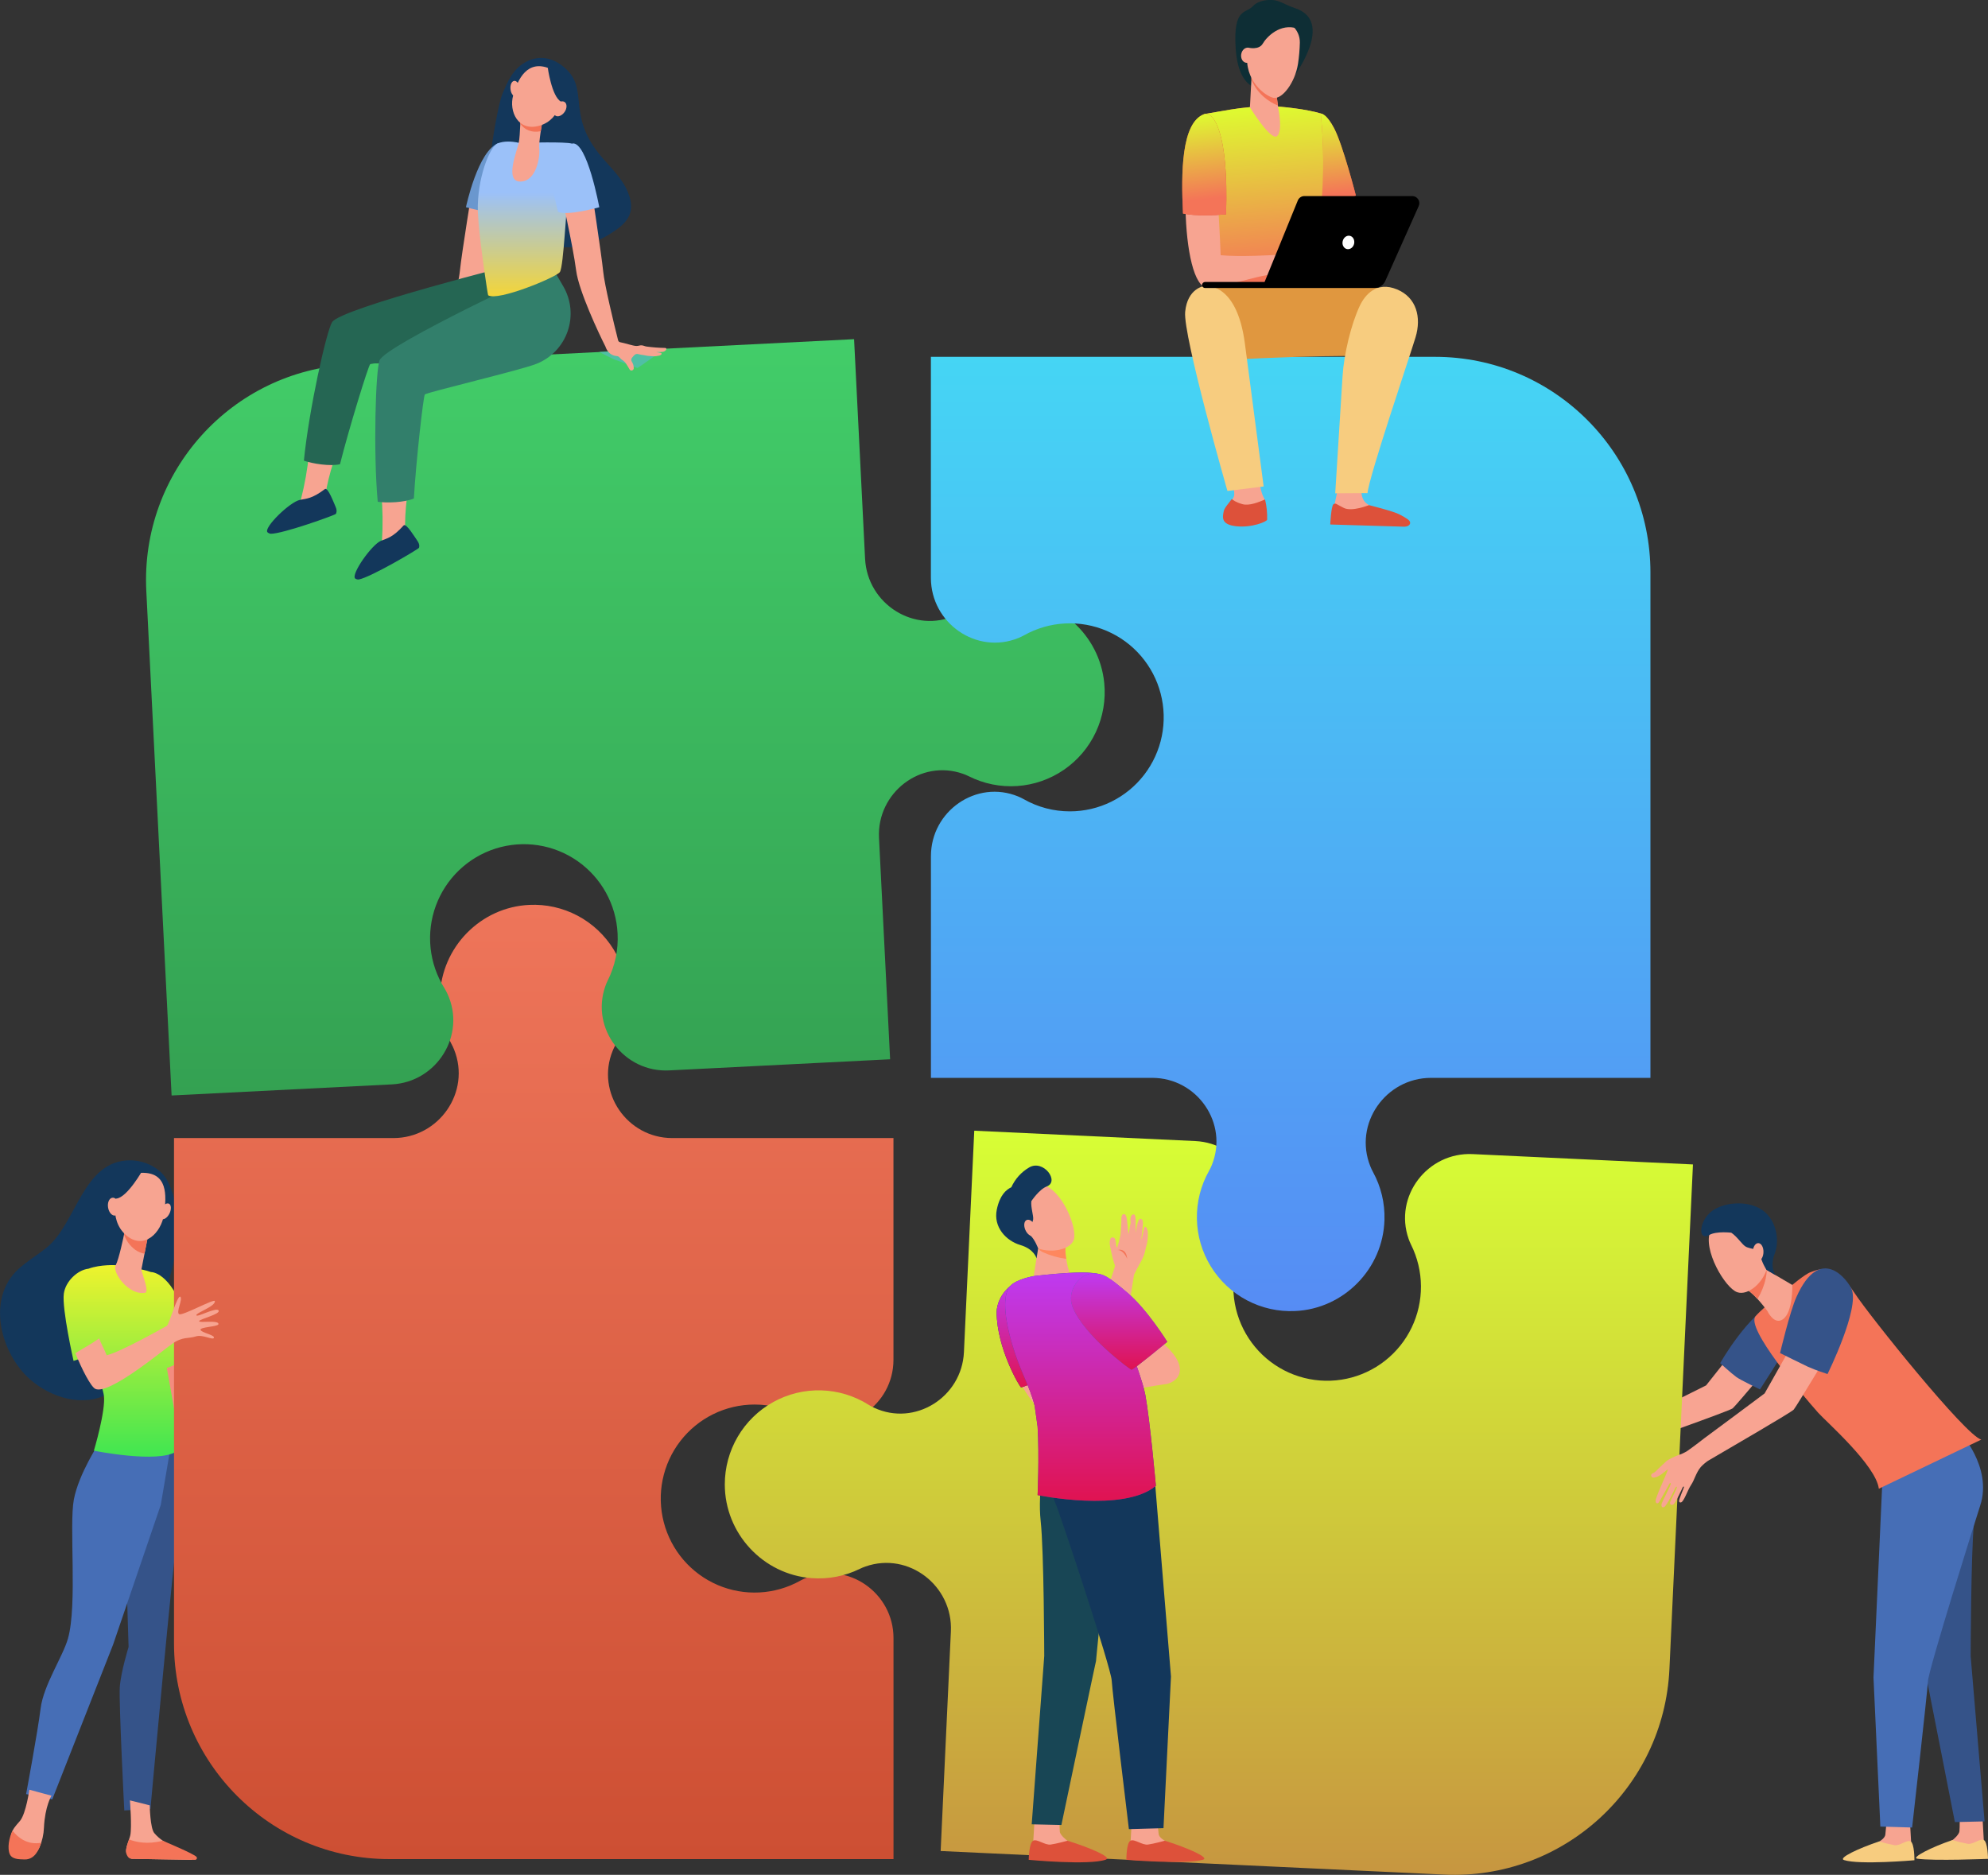 <svg width="457" height="431" viewBox="0 0 457 431" fill="none" xmlns="http://www.w3.org/2000/svg">
<rect x="0" y="0" width="457" height="431" fill="#333333" stroke="none"/>
<g clip-path="url(#clip0_1864_5258)">
<path d="M368.306 327.709C371.07 328.158 370.905 328.609 371.262 328.657C371.682 328.715 376.668 326.204 376.668 326.204C376.668 326.204 391.415 318.912 392.196 318.489L402.841 305.06L411.043 308.86C411.043 308.86 399.074 323.131 398.315 323.759C397.557 324.388 376.415 331.817 374.577 332.534C374.577 332.534 372.721 334.231 371.522 335.258C370.324 336.284 368.718 336.689 368.334 336.925C367.305 337.444 366.213 337.827 365.085 338.065C363.475 338.417 364.817 337.32 364.817 337.32C364.817 337.32 367.667 336.114 367.528 335.896C367.419 335.729 365.904 336.484 364.127 336.889C363.669 336.996 363.217 337.097 362.802 337.188C361.71 337.424 361.23 336.798 362.327 336.362C362.819 336.156 363.326 335.987 363.844 335.856C364.372 335.747 364.817 335.468 365.245 335.306C366.094 334.981 366.719 334.756 366.686 334.726C366.653 334.695 366.762 334.5 366.271 334.596C365.682 334.71 364.501 335.242 363.616 335.341C363.111 335.397 362.084 335.595 362.084 335.595C362.084 335.595 360.254 335.77 360.241 335.514C360.213 334.951 361.341 334.637 362.034 334.652C362.524 334.469 363.032 334.34 363.551 334.267C363.551 334.267 365.672 333.428 365.548 333.114C365.5 332.987 364.216 333.18 362.853 333.274C361.412 333.373 360.367 333.373 360.289 333.094C360.168 332.65 361.316 332.481 361.316 332.481C361.316 332.481 362.327 332.334 362.658 332.258C363.045 332.169 364.175 331.812 364.175 331.812C364.175 331.812 368.076 330.375 367.937 330.086C367.798 329.797 367.151 329.194 366.875 329.194C366.6 329.194 366.117 329.473 365.834 329.473C365.55 329.473 364.966 329.422 364.926 329.075C364.886 328.728 366.413 328.008 366.413 328.008C366.413 328.008 367.51 327.58 368.306 327.709Z" fill="#F8A492"/>
<path d="M395.43 313.378C395.43 313.378 398.087 315.798 399.192 316.594C400.11 317.255 404.582 319.414 404.582 319.414C404.582 319.414 409.035 312.573 410.981 309.157C413.343 305.002 414.979 298.822 414.42 298.652C412.852 298.183 410.698 297.892 408.708 298.812C401.821 301.979 395.43 313.378 395.43 313.378Z" fill="#355389"/>
<path d="M370.887 331.28C369.704 331.467 368.495 331.242 367.972 330.157C367.855 331.444 369.8 332.08 370.887 331.28Z" fill="#FE875E"/>
<path d="M40.832 283.36C40.993 279.38 40.412 275.452 38.645 271.748C37.128 268.563 33.358 266.754 29.924 266.749C19.022 266.733 17.634 281.232 10.709 286.824C8.588 288.534 6.216 289.925 4.211 291.767C-3.199 298.573 0.138 311.169 6.942 317.133C11.662 321.273 19.078 323.625 24.893 320.389C27.927 318.699 30.235 315.892 31.879 312.816C34.21 308.45 35.712 303.41 37.37 298.758C39.133 293.804 40.612 288.648 40.832 283.36Z" fill="#13375B"/>
<path d="M40.534 333.677C40.534 333.677 42.253 343.475 41.126 349.893C39.998 356.311 34.583 415.853 34.583 415.853L28.57 416.2C28.57 416.2 27.306 391.328 27.536 387.87C27.766 384.411 29.559 378.624 29.559 378.624L28.939 358.533L36.524 332.154L40.534 333.677Z" fill="#355389"/>
<path d="M22.848 331.617C22.848 331.617 18.108 338.77 16.98 344.709C15.852 350.648 17.809 368.861 15.637 376.635C14.464 380.841 10.009 387.335 9.334 392.77C8.659 398.205 6.002 412.442 6.002 412.442L12.017 413.641L25.996 378.084L36.961 345.95L39.77 329.395L22.848 331.617Z" fill="#466EB6"/>
<path fill-rule="evenodd" clip-rule="evenodd" d="M21.199 311.456L16.909 312.854C16.909 312.854 14.204 300.879 14.671 297.398C15.049 294.59 17.802 291.948 20.35 291.66C23.16 290.629 26.683 290.856 26.683 290.856C26.683 290.856 32.545 291.595 34.711 292.434L34.711 292.434C34.711 292.434 39.206 292.272 42.612 302.625C43.452 305.174 44.589 308.752 45.285 312.023C44.255 312.315 43.072 312.772 41.886 313.229L41.886 313.229C41.501 313.378 41.115 313.527 40.734 313.671C40.749 321.824 40.534 333.677 40.534 333.677C36.321 336.477 21.584 333.497 21.584 333.497C21.584 333.497 24.337 324.302 23.885 320.843C23.749 319.808 22.939 317.156 21.936 313.875C21.699 313.1 21.451 312.289 21.199 311.456Z" fill="url(#paint0_linear_1864_5258)"/>
<path d="M59.822 337.931L47.372 328.414C47.372 328.414 46.108 319.546 44.442 311.655C42.341 312.251 40.445 313.9 38.344 314.478L41.509 332.123L57.825 340.558L62.434 346.495L63.483 340.414L59.822 337.931Z" fill="#F48C7F"/>
<path d="M173.45 322.889C177.173 322.885 180.832 323.851 184.069 325.694C184.484 325.928 184.913 326.136 185.353 326.315C194.921 330.253 205.388 322.96 205.388 312.597V261.629H154.536C144.192 261.629 136.916 251.14 140.845 241.552C141.024 241.11 141.231 240.68 141.464 240.264C143.365 236.901 144.331 233.088 144.261 229.223C144.192 225.357 143.089 221.582 141.068 218.289C139.047 214.997 136.181 212.307 132.771 210.502C129.36 208.697 125.528 207.841 121.675 208.024C110.475 208.544 101.448 217.764 101.143 228.994C101.027 232.832 101.94 236.631 103.785 239.996C104.015 240.42 104.219 240.857 104.396 241.306C108.295 251.051 100.902 261.629 90.427 261.629H40V377.777C40 405.175 62.163 427.386 89.502 427.386H205.398V376.581C205.398 366.167 194.895 358.829 185.27 362.754C184.828 362.932 184.397 363.138 183.981 363.369C181.104 364.98 177.898 365.909 174.608 366.085C171.317 366.261 168.031 365.679 165 364.384C161.969 363.089 159.274 361.115 157.123 358.614C154.972 356.112 153.421 353.15 152.59 349.955C151.759 346.76 151.669 343.416 152.328 340.181C152.987 336.945 154.377 333.904 156.391 331.291C158.405 328.677 160.99 326.561 163.947 325.105C166.904 323.649 170.155 322.891 173.45 322.889Z" fill="url(#paint1_linear_1864_5258)"/>
<path d="M283.545 294.79C283.71 291.06 284.843 287.438 286.832 284.28C287.084 283.873 287.31 283.45 287.509 283.013C291.881 273.621 285.102 262.801 274.769 262.317L223.962 259.938L221.588 310.855C221.103 321.208 210.307 328.004 200.934 323.623C200.499 323.423 200.076 323.195 199.67 322.941C196.405 320.882 192.649 319.738 188.793 319.629C184.938 319.52 181.123 320.449 177.747 322.32C174.372 324.19 171.559 326.934 169.601 330.265C167.643 333.596 166.613 337.392 166.617 341.258C166.617 352.493 175.38 361.954 186.561 362.795C190.381 363.09 194.21 362.354 197.65 360.664C198.084 360.454 198.529 360.269 198.985 360.112C208.878 356.666 219.08 364.561 218.589 375.046L216.236 425.527L332.005 430.949C359.311 432.216 382.488 411.082 383.765 383.712L389.176 267.691L338.543 265.315C328.16 264.828 320.357 274.999 323.818 284.825C323.976 285.276 324.161 285.717 324.372 286.145C325.846 289.1 326.625 292.354 326.648 295.657C326.672 298.96 325.94 302.225 324.508 305.201C323.076 308.176 320.982 310.783 318.388 312.821C315.794 314.859 312.768 316.274 309.543 316.957C306.318 317.64 302.98 317.574 299.784 316.762C296.589 315.951 293.622 314.416 291.111 312.276C288.6 310.136 286.612 307.447 285.299 304.417C283.987 301.387 283.385 298.095 283.54 294.796L283.545 294.79Z" fill="url(#paint2_linear_1864_5258)"/>
<path d="M141.971 214.613C142.164 218.343 141.384 222.059 139.708 225.394C139.495 225.821 139.311 226.261 139.154 226.712C135.711 236.485 143.503 246.595 153.818 246.075L204.618 243.516L202.064 192.607C201.558 182.254 211.634 174.445 221.385 177.896C221.835 178.052 222.274 178.238 222.7 178.451C226.148 180.186 229.997 180.963 233.846 180.7C237.696 180.437 241.404 179.144 244.585 176.956C247.766 174.768 250.303 171.765 251.932 168.26C253.56 164.754 254.221 160.875 253.844 157.027C252.764 145.846 243.121 137.281 231.913 137.532C228.083 137.609 224.343 138.713 221.082 140.73C220.674 140.98 220.252 141.206 219.818 141.406C210.304 145.798 199.389 138.928 198.863 128.443L196.335 77.973L80.585 83.8C53.28 85.176 32.259 108.475 33.632 135.84L39.447 251.84L90.077 249.288C100.458 248.764 107.242 237.886 102.847 228.448C102.648 228.012 102.422 227.589 102.17 227.181C100.416 224.383 99.325 221.219 98.981 217.933C98.638 214.647 99.051 211.325 100.188 208.224C101.326 205.123 103.158 202.324 105.543 200.043C107.929 197.762 110.805 196.06 113.949 195.067C117.094 194.074 120.424 193.817 123.683 194.315C126.943 194.814 130.045 196.054 132.751 197.942C135.457 199.83 137.695 202.314 139.294 205.204C140.892 208.094 141.808 211.313 141.971 214.613Z" fill="url(#paint3_linear_1864_5258)"/>
<path d="M245.942 186.523C242.219 186.527 238.56 185.559 235.323 183.716C234.909 183.481 234.48 183.274 234.039 183.095C224.472 179.158 214.004 186.45 214.004 196.813V247.788H264.867C275.21 247.788 282.486 258.278 278.557 267.866C278.378 268.308 278.172 268.738 277.938 269.153C276.037 272.517 275.071 276.33 275.141 280.195C275.211 284.06 276.314 287.836 278.335 291.128C280.356 294.421 283.221 297.11 286.632 298.916C290.043 300.721 293.874 301.577 297.727 301.393C308.928 300.887 317.954 291.656 318.26 280.424C318.375 276.586 317.463 272.787 315.618 269.422C315.388 268.998 315.183 268.56 315.006 268.112C311.107 258.367 318.5 247.788 328.975 247.788H379.402V131.641C379.402 104.243 357.239 82.032 329.9 82.032H213.994V132.837C213.994 143.251 224.497 150.589 234.122 146.664C234.565 146.485 234.996 146.28 235.414 146.048C238.29 144.435 241.497 143.505 244.788 143.328C248.08 143.151 251.367 143.732 254.4 145.027C257.432 146.322 260.127 148.296 262.279 150.797C264.431 153.299 265.983 156.262 266.814 159.458C267.645 162.654 267.735 165.999 267.075 169.235C266.416 172.471 265.025 175.513 263.009 178.127C260.994 180.74 258.407 182.856 255.449 184.311C252.49 185.767 249.238 186.524 245.942 186.523Z" fill="url(#paint4_linear_1864_5258)"/>
<path d="M6.751 411.439C6.751 411.439 5.993 416.79 4.663 418.518C4.218 419.099 3.399 419.831 2.878 420.877C2.049 422.509 2.506 424.931 3.118 426.274C3.432 426.961 3.095 426.959 3.808 427.179C4.837 427.481 5.94 427.396 6.91 426.939C7.879 426.482 8.649 425.685 9.072 424.698C9.696 423.255 10.046 421.709 10.104 420.138C10.329 415.278 11.833 412.807 11.833 412.807L6.751 411.439Z" fill="#F7A491"/>
<path d="M29.869 413.887C29.869 413.887 30.342 419.922 29.957 421.883C29.753 422.932 28.605 425.094 29.131 426.082C29.657 427.07 30.258 427.318 30.258 427.318L43.911 427.539C44.655 427.552 44.164 427.07 43.562 426.627C42.581 425.905 41.793 425.423 38.657 423.903C38.453 423.801 37.709 423.328 37.439 423.163C36.712 422.678 36.055 422.095 35.487 421.43C34.508 420.335 34.422 415.022 34.422 415.022L29.869 413.887Z" fill="#F7A491"/>
<path d="M28.773 282.433C28.773 282.433 28.74 282.618 28.682 282.94C28.401 284.46 27.324 289.482 26.599 290.863C25.719 292.533 29.607 297.859 33.352 297.197C34.467 297.005 32.411 292.305 32.51 291.808C32.699 290.855 32.955 289.553 33.218 288.22C33.367 287.46 33.516 286.7 33.658 285.99L34.383 282.289L28.773 282.433Z" fill="#F7A491"/>
<path d="M28.682 282.935C28.74 282.618 28.773 282.428 28.773 282.428L34.383 282.289L33.658 285.99C33.516 286.702 33.367 287.46 33.22 288.208C32.215 288.03 31.283 287.561 30.54 286.86C29.613 286.04 28.916 284.992 28.518 283.819C28.571 283.477 28.639 283.17 28.682 282.935Z" fill="#F47458"/>
<path d="M32.55 269.622C32.55 269.622 29.905 269.315 28.252 271.469C26.598 273.623 24.808 280.284 28.924 283.905C33.04 287.526 37.111 283.426 37.715 279.091C38.319 274.756 38.547 269.465 32.55 269.622Z" fill="#F7A491"/>
<path d="M38.936 279.017C38.446 279.975 37.619 280.507 37.093 280.203C36.567 279.899 36.539 278.875 37.03 277.923C37.52 276.97 38.347 276.43 38.873 276.734C39.399 277.038 39.419 278.057 38.936 279.017Z" fill="#F7A491"/>
<path d="M32.846 268.91C32.846 268.91 29.306 275.245 26.777 275.536C24.249 275.827 23.918 279.195 23.918 279.195C23.918 279.195 24.821 271.441 27.324 269.944C29.827 268.446 32.846 268.91 32.846 268.91Z" fill="#13375B"/>
<path d="M9.481 423.629C6.194 424.23 4.019 422.302 2.884 420.86C2.052 422.494 1.645 424.932 2.257 426.275C2.798 427.455 4.376 427.422 5.617 427.468C6.932 427.516 7.948 426.784 8.598 425.636C8.958 424.998 9.254 424.326 9.481 423.629Z" fill="#F47458"/>
<path d="M37.435 423.161C33.824 424.091 31.157 423.46 29.665 422.854C29.281 423.951 28.77 425.324 29.041 426.118C29.372 427.088 29.842 427.308 30.259 427.319C33.546 427.405 42.335 427.524 44.848 427.557C44.927 427.558 45.005 427.536 45.072 427.494C45.139 427.453 45.192 427.392 45.226 427.321C45.26 427.249 45.273 427.169 45.262 427.091C45.252 427.012 45.22 426.938 45.169 426.878C44.544 426.13 37.703 423.328 37.435 423.161Z" fill="#F47458"/>
<path d="M27.447 277.127C27.652 278.252 27.239 279.283 26.521 279.433C25.803 279.582 25.06 278.787 24.855 277.659C24.651 276.532 25.063 275.503 25.778 275.356C26.494 275.209 27.239 276.005 27.447 277.127Z" fill="#F7A491"/>
<path d="M303.611 26.098C304.008 26.116 305.098 26.481 306.691 29.496C308.713 33.345 311.694 44.975 311.694 44.975L302.825 48.287L301.685 45.859L299.809 27.167C299.809 27.167 303.502 26.098 303.611 26.098Z" fill="#DD513A"/>
<path d="M303.611 26.098C304.008 26.116 305.098 26.481 306.691 29.496C308.713 33.345 311.694 44.975 311.694 44.975L302.825 48.287L301.685 45.859L299.809 27.167C299.809 27.167 303.502 26.098 303.611 26.098Z" fill="url(#paint5_linear_1864_5258)"/>
<path d="M291.888 24.413C294.416 24.413 300.699 25.158 303.612 26.091C303.612 26.091 305.751 44.522 301.685 58.523C300.775 61.66 302.443 71.519 302.443 71.519L276.164 71.172C276.164 71.172 279.276 47.334 278.106 43.485C276.935 39.636 276.905 26.215 276.905 26.215C276.905 26.215 277.084 26.187 282.809 25.201C285.81 24.706 288.846 24.443 291.888 24.413Z" fill="#F47458"/>
<path d="M291.888 24.413C294.416 24.413 300.699 25.158 303.612 26.091C303.612 26.091 305.751 44.522 301.685 58.523C300.775 61.66 302.443 71.519 302.443 71.519L276.164 71.172C276.164 71.172 279.276 47.334 278.106 43.485C276.935 39.636 276.905 26.215 276.905 26.215C276.905 26.215 277.084 26.187 282.809 25.201C285.81 24.706 288.846 24.443 291.888 24.413Z" fill="url(#paint6_linear_1864_5258)"/>
<path d="M288.826 105.725C288.826 105.725 289.407 112.45 290.477 114.31C291.546 116.17 290.421 119.34 290.363 119.773C290.305 120.206 288.113 120.829 284.626 120.457C281.14 120.085 281.193 119.276 281.476 117.974C281.759 116.671 283.612 114.994 283.726 113.753C283.84 112.511 282.667 108.041 282.667 108.041L288.826 105.725Z" fill="#F7A491"/>
<path d="M299.473 65.967C299.473 65.967 317.614 64.954 321.664 67.417C325.714 69.88 318.787 81.943 318.787 81.943C318.787 81.943 306.165 81.36 281.441 82.789C275.585 83.129 275.08 67.49 276.174 66.198C277.269 64.906 299.473 65.967 299.473 65.967Z" fill="#E0973F"/>
<path d="M284.185 120.979C280.592 120.594 281.037 118.825 281.325 117.485C281.507 116.644 282.539 115.653 283.153 114.715C283.472 114.969 283.995 115.425 285.555 115.886C287.176 116.365 289.396 115.417 290.809 114.822C291.178 116.341 291.339 117.903 291.289 119.466C291.241 119.912 287.783 121.369 284.185 120.979Z" fill="#DD513A"/>
<path d="M286.174 78.974C286.9 84.472 290.487 111.832 290.487 111.832L282.162 112.866C282.162 112.866 271.922 77.154 272.445 71.692C272.969 66.229 276.804 65.77 276.804 65.77C276.804 65.77 284.255 64.425 286.174 78.974Z" fill="#F7CC7F"/>
<path d="M276.614 28.265C279.069 27.34 280.273 49.528 280.604 58.67C284.955 59.088 292.537 58.67 294.426 58.531C295.316 58.462 297.364 57.712 298.246 57.596C298.963 57.473 299.691 57.438 300.416 57.492C300.58 57.522 305.116 59.38 305.503 59.788C305.986 60.294 307.273 61.561 307.065 62.119C306.858 62.676 304.565 60.583 304.565 60.583L303.45 59.957C304.838 61.316 307.495 63.107 307.103 63.758C306.711 64.409 304.342 62.577 302.641 61.338C304.102 62.661 305.928 65.025 305.498 65.392C305.121 65.724 303.058 62.985 300.853 62.197C300.034 61.903 299.22 62.704 298.578 62.81C298.105 62.884 297.374 63.036 296.911 62.904L294.525 62.225C293.711 62.299 293.69 62.783 292.869 62.957C291.916 63.16 290.34 63.376 289.134 63.672C282.141 65.385 279.81 66.18 277.668 66.178C271.183 66.168 270.807 30.446 276.614 28.265Z" fill="#F7A491"/>
<path d="M271.949 49.093C271.489 39.74 271.557 28.209 276.789 26.243C278.854 25.467 282.492 30.134 281.845 49.282C279.046 49.516 274.945 49.701 271.949 49.093Z" fill="#DD513A"/>
<path d="M271.949 49.093C271.489 39.74 271.557 28.209 276.789 26.243C278.854 25.467 282.492 30.134 281.845 49.282C279.046 49.516 274.945 49.701 271.949 49.093Z" fill="url(#paint7_linear_1864_5258)"/>
<path d="M313.174 111.487C313.174 111.487 312.448 113.821 313.75 115.364C315.052 116.907 320.455 118.422 321.166 119.259C321.876 120.095 321.821 120.807 321.821 120.807L306.651 120.389L306.818 115.797L307.515 112.503L313.174 111.487Z" fill="#F7A491"/>
<path d="M314.693 116.124C314.693 116.124 310.795 117.705 308.911 116.768C307.028 115.83 307.086 115.574 306.54 115.924C305.994 116.274 305.799 120.576 305.799 120.576L322.86 121.083C324.048 121.055 324.647 120.178 323.684 119.428C323.093 119.011 322.471 118.64 321.823 118.318C320.488 117.551 314.693 116.124 314.693 116.124Z" fill="#DD513A"/>
<path d="M312.6 70.278C313.773 67.805 316.44 64.584 321.133 66.525C325.608 68.375 326.809 72.92 325.396 77.575C323.982 82.23 314.688 109.595 314.364 113.357L306.941 113.405C306.941 113.405 308.291 91.739 308.623 86.501C308.939 81.462 310.569 74.557 312.6 70.278Z" fill="#F7CC7F"/>
<path d="M324.65 45.074H299.837C299.515 45.075 299.201 45.172 298.935 45.353C298.668 45.533 298.461 45.789 298.34 46.087L290.702 64.822H277.021C276.837 64.823 276.661 64.897 276.531 65.027C276.401 65.158 276.328 65.335 276.328 65.519C276.328 65.704 276.401 65.88 276.531 66.011C276.661 66.141 276.837 66.215 277.021 66.216H315.957C316.482 66.216 316.996 66.063 317.436 65.777C317.876 65.49 318.224 65.082 318.438 64.602L326.131 47.372C326.243 47.124 326.292 46.852 326.272 46.58C326.252 46.309 326.164 46.047 326.016 45.818C325.869 45.589 325.666 45.401 325.428 45.271C325.189 45.141 324.921 45.073 324.65 45.074Z" fill="black"/>
<path d="M311.29 55.997C311.124 56.838 310.393 57.403 309.66 57.264C308.926 57.124 308.469 56.316 308.648 55.475C308.828 54.634 309.546 54.069 310.279 54.208C311.012 54.347 311.457 55.143 311.29 55.997Z" fill="white"/>
<path d="M297.785 1.905C297.036 1.653 296.303 1.355 295.59 1.013C294.789 0.626 293.747 0.172 293.087 0.071C291.704 -0.145 289.325 -0.003 288.01 1.426C286.374 3.2 283.459 1.748 284.053 11.055C284.716 21.603 290.566 20.445 290.71 20.268C290.854 20.09 295.929 13.52 295.929 13.52C295.929 13.52 297.699 17.412 297.699 17.268C297.699 17.123 306.768 4.938 297.785 1.905Z" fill="#0E2E35"/>
<path d="M293.342 21.066L293.848 24.836C293.848 24.836 294.98 30.266 293.524 31.313C292.068 32.359 287.332 24.682 287.332 24.682L287.838 15.132L293.342 21.066Z" fill="#F7A491"/>
<path d="M287.67 18.226C288.873 21.484 291.738 23.486 293.771 24.261L293.341 21.066L287.832 15.132L287.67 18.226Z" fill="#F47458"/>
<path d="M293.033 4.738C293.757 4.626 294.497 4.675 295.2 4.881C295.903 5.087 296.553 5.444 297.104 5.929C297.654 6.414 298.092 7.013 298.386 7.686C298.681 8.358 298.824 9.087 298.807 9.821C298.769 11.44 298.628 13.055 298.385 14.655C297.715 19.006 294.752 22.837 292.795 22.495C290.838 22.153 285.908 18.4 286.775 12.208C287.321 8.387 289.807 5.263 293.033 4.738Z" fill="#F7A491"/>
<path d="M288.147 12.948C287.98 13.903 287.216 14.569 286.438 14.432C285.659 14.296 285.173 13.419 285.33 12.454C285.487 11.488 286.258 10.832 287.037 10.969C287.815 11.105 288.311 11.99 288.147 12.948Z" fill="#F7A491"/>
<path d="M287.036 10.969C287.036 10.969 289.405 11.559 290.282 10.031C291.159 8.503 294.304 5.217 298.297 6.578C302.289 7.938 294.782 3.258 294.464 3.258L290.31 3.23C290.31 3.23 287.354 5.668 287.245 5.934C287.137 6.2 286.287 9.122 286.287 9.122L287.036 10.969Z" fill="#0E2E35"/>
<path d="M234.775 317.967C234.88 318.366 235.038 318.75 235.246 319.107C236.596 321.57 239.731 325.087 239.731 325.087L242.156 319.611C242.156 319.611 241.761 317.893 241.076 315.436C238.732 316.049 236.51 316.403 234.775 317.967Z" fill="#F8A492"/>
<path d="M248.678 313.216C248.678 313.216 235.154 319.044 234.717 318.943C234.434 318.872 229.17 310.036 229.111 301.731C229.086 297.892 233.063 293.278 237.498 294.19C239.733 294.651 239.698 295.272 243.002 300.084C246.307 304.895 248.678 313.216 248.678 313.216Z" fill="#13375B"/>
<path d="M248.678 313.216C248.678 313.216 235.154 319.044 234.717 318.943C234.434 318.872 229.17 310.036 229.111 301.731C229.086 297.892 233.063 293.278 237.498 294.19C239.733 294.651 239.698 295.272 243.002 300.084C246.307 304.895 248.678 313.216 248.678 313.216Z" fill="url(#paint8_linear_1864_5258)"/>
<path d="M260.225 417.87C260.225 417.87 259.904 423.191 259.902 423.206C259.786 423.88 259.32 425.553 259.32 426.166C259.32 428.474 270.258 424.207 267.805 423.183C267.585 423.09 266.422 422.39 266.349 421.605C266.238 420.394 265.952 417.946 265.952 417.946L260.225 417.87Z" fill="#F7A491"/>
<path d="M267.78 423.16C267.78 423.16 265.212 423.867 263.897 424.045C262.582 424.222 260.848 422.735 259.917 423.135C258.893 423.579 258.934 427.554 258.934 427.554C258.934 427.554 272.703 428.687 276.576 427.516C278.109 427.052 273.029 424.805 267.78 423.16Z" fill="#DD513A"/>
<path d="M237.852 417.87C237.852 417.87 237.531 423.191 237.529 423.206C237.412 423.88 236.947 425.553 236.947 426.166C236.947 428.474 247.885 424.207 245.432 423.183C245.21 423.09 243.703 421.868 243.632 421.083C243.518 419.872 243.579 417.946 243.579 417.946L237.852 417.87Z" fill="#F7A491"/>
<path d="M245.408 423.16C245.408 423.16 242.839 423.867 241.524 424.045C240.21 424.222 238.475 422.735 237.545 423.135C236.521 423.579 236.48 427.554 236.48 427.554C236.48 427.554 250.313 428.874 254.204 427.516C255.726 426.989 250.669 424.805 245.408 423.16Z" fill="#DD513A"/>
<path d="M241.195 320.916L250.828 307.393C250.869 307.274 250.957 307.033 251.081 306.661C251.567 305.321 252.578 302.528 253.455 299.751V299.721C253.731 298.75 254.317 297.055 254.884 295.413C255.513 293.592 256.294 291.334 256.322 290.949C256.297 290.883 256.254 290.764 256.193 290.607C255.839 289.687 255.362 287.5 255.182 286.553C255.076 285.947 254.967 284.475 255.688 284.475C256.818 284.475 256.279 285.945 256.803 286.864C257.131 285.861 257.392 284.837 257.584 283.799L257.774 280.925C257.809 280.707 257.579 279.121 258.373 279.121H258.411C259.121 279.172 259.106 280.859 259.402 283.71C259.495 283.383 259.589 282.988 259.655 282.623C259.703 282.116 259.787 281.613 259.907 281.118C259.766 280.325 259.849 279.07 260.694 279.19C261.116 279.248 261.081 280.996 261.081 280.996C261.081 281.249 261.053 283.087 261.065 283.451C261.151 282.831 261.49 280.185 262.153 280.185C262.701 280.185 262.747 280.897 262.734 281.452C262.734 281.787 262.383 284.655 262.362 285C262.615 284.566 262.929 282.038 263.184 282.038C264.256 282.038 263.869 285.63 263.475 286.568C263.425 286.734 263.384 286.904 263.354 287.075C263.193 288.009 262.883 288.912 262.436 289.748C261.763 290.901 260.835 292.735 260.694 293.014C260.59 293.589 260.266 295.647 259.862 298.239C259.687 299.348 259.498 300.562 259.301 301.821H259.288C259.253 302.093 259.053 302.959 258.289 306.21C257.248 310.659 257.139 310.852 257.093 310.936C256.641 311.739 246.254 325.885 245.812 326.473L245.559 326.828L241.195 320.916Z" fill="#F7A491"/>
<path d="M259.111 289.376C259.111 289.376 258.33 287.371 256.939 287.369C257.183 287.293 257.441 287.276 257.692 287.32C257.943 287.364 258.18 287.468 258.383 287.622C259.051 288.147 259.111 289.376 259.111 289.376Z" fill="#F47458"/>
<path d="M238.866 285.504L237.627 293.359C237.627 293.359 242.352 297.159 245.106 296.359C247.417 295.685 245.831 292.657 245.831 292.657C245.831 292.657 244.6 288.463 244.979 286.264C245.359 284.065 238.866 285.504 238.866 285.504Z" fill="#F7A491"/>
<path d="M239.759 287.88C241.459 288.643 243.26 289.155 245.106 289.401C244.932 288.301 244.831 287.138 244.98 286.279C245.155 285.266 243.865 285.012 242.426 285.058C240.545 285.22 238.867 285.514 238.867 285.514L238.629 287.034C238.951 287.383 239.334 287.67 239.759 287.88Z" fill="#FE875E"/>
<path d="M232.905 276.438C232.711 276.438 234.774 285.22 237.962 286.73C241.15 288.24 245.916 287.452 246.811 285.088C247.8 282.473 244.194 273.516 239.706 272.379C235.219 271.241 232.905 276.438 232.905 276.438Z" fill="#F7A491"/>
<path d="M236.6 268.373C234.787 269.426 233.349 271.021 232.486 272.934C231.29 273.502 229.841 274.733 229.146 278.05C228.291 282.129 231.33 285.271 234.552 286.216C237.773 287.161 238.281 289.295 238.281 289.295L238.647 286.994C238.647 286.994 237.929 284.992 236.852 283.991C235.775 282.991 237.358 281.529 237.502 280.338C237.608 279.423 236.936 277.642 237.082 276.137C237.082 276.137 238.872 273.418 240.637 272.746C243.633 271.601 239.871 266.48 236.6 268.373Z" fill="#13375B"/>
<path d="M237.956 281.868C238.373 282.881 238.209 283.895 237.574 284.115C236.94 284.336 236.1 283.707 235.683 282.691C235.266 281.675 235.43 280.664 236.065 280.444C236.699 280.223 237.539 280.852 237.956 281.868Z" fill="#F7A491"/>
<path d="M249.848 321.134L268.428 318.094C268.428 318.094 266.315 312.76 265.559 312.76C264.803 312.76 251.509 318.588 251.509 318.588L250.452 320.716L249.848 321.134Z" fill="#F8A492"/>
<path d="M240.331 333.902C240.331 333.902 238.475 342.882 239.231 349.69C239.987 356.499 240.05 380.689 240.05 380.689L237.168 419.39L243.994 419.54C243.994 419.54 252.113 380.856 251.961 381.844C251.81 382.833 254.682 354.609 254.682 354.609L245.013 333.046L240.331 333.902Z" fill="#184655"/>
<path d="M242.143 333.476C242.143 333.476 240.932 341.562 242.444 345.109C243.955 348.656 255.401 383.451 255.553 386.289C255.705 389.126 259.51 420.495 259.51 420.495L267.461 420.272L269.183 385.407L265.58 341.572L262.084 330.494L242.143 333.476Z" fill="#13375B"/>
<path d="M237.627 293.364C237.627 293.364 239.589 294.653 241.419 294.504C243.25 294.354 245.834 292.662 245.834 292.662L245.475 291.443C245.475 291.443 240.744 290.751 240.626 290.825C240.507 290.898 237.627 293.364 237.627 293.364Z" fill="#F7A491"/>
<path d="M258.529 312.502C258.529 312.502 265.558 319.148 268.731 318.013C271.904 316.877 273.216 312.998 265.475 307.322C258.547 302.245 258.529 312.502 258.529 312.502Z" fill="#F8A492"/>
<path d="M263.293 320.709C262.249 315.015 254.682 297.301 254.077 294.04C253.784 292.452 249.701 292.419 245.815 292.624C241.706 292.844 237.628 293.364 237.628 293.364C237.628 293.364 233.992 293.962 232.394 295.464C230.797 296.967 230.372 301.12 232.668 309.005C234.483 315.228 236.733 318.633 237.848 323.194C238.073 324.714 238.265 326.214 238.521 327.968C238.93 334.746 238.521 343.703 238.521 343.703C238.521 343.703 258.312 347.815 265.715 341.574C265.71 341.557 264.363 326.541 263.293 320.709Z" fill="#355389"/>
<path d="M263.293 320.709C262.249 315.015 254.682 297.301 254.077 294.04C253.784 292.452 249.701 292.419 245.815 292.624C241.706 292.844 237.628 293.364 237.628 293.364C237.628 293.364 233.992 293.962 232.394 295.464C230.797 296.967 230.372 301.12 232.668 309.005C234.483 315.228 236.733 318.633 237.848 323.194C238.073 324.714 238.265 326.214 238.521 327.968C238.93 334.746 238.521 343.703 238.521 343.703C238.521 343.703 258.312 347.815 265.715 341.574C265.71 341.557 264.363 326.541 263.293 320.709Z" fill="url(#paint9_linear_1864_5258)"/>
<path d="M268.336 308.468C268.336 308.468 260.572 314.893 260.119 314.893C259.826 314.893 249.037 306.937 246.547 300.403C245.169 296.789 248.064 292.748 251.351 292.763C253.626 292.763 254.655 293.361 259.189 297.192C263.722 301.023 268.336 308.468 268.336 308.468Z" fill="#466EB6"/>
<path d="M268.336 308.468C268.336 308.468 260.572 314.893 260.119 314.893C259.826 314.893 249.037 306.937 246.547 300.403C245.169 296.789 248.064 292.748 251.351 292.763C253.626 292.763 254.655 293.361 259.189 297.192C263.722 301.023 268.336 308.468 268.336 308.468Z" fill="url(#paint10_linear_1864_5258)"/>
<path d="M115.443 21.727C116.708 18.659 118.01 15.583 121.312 14.03C123.984 12.763 126.775 13.244 129.149 15.043C135.875 20.111 130.014 25.698 137.672 35.314C140.052 38.301 142.931 40.713 144.357 44.215C146.352 49.113 143.976 51.467 140.165 53.813C121.939 65.04 112.384 41.988 112.728 36.715C112.983 32.78 114.624 23.704 115.443 21.727Z" fill="#13375B"/>
<path d="M96.526 81.48C97.285 81.355 99.161 80.017 99.813 79.896C100.319 79.8 101.429 79.642 101.899 79.561C102.476 77.405 105.403 65.643 105.73 62.197C106.094 58.462 108.718 42.315 108.718 42.315L115.545 43.556C115.545 43.556 112.71 55.987 111.926 62.015C111.254 67.191 105.585 78.832 104.865 80.058C104.865 80.088 104.865 80.116 104.865 80.149C104.756 81.976 103.876 81.365 103.876 81.365L102.45 81.733C102.45 81.733 97.394 82.219 97.07 82.341C96.746 82.463 95.758 81.601 96.526 81.48Z" fill="#F7A491"/>
<path d="M114.681 32.858C109.854 34.498 107.113 47.636 107.113 47.636C107.113 47.636 114.681 49.754 116.62 48.649C116.62 48.649 118.822 38.871 119.611 39.213L114.681 32.858Z" fill="#6A97CE"/>
<path d="M77.367 104.188C76.377 106.822 75.605 109.534 75.056 112.296C75.024 112.514 75.332 113.575 75.309 113.801C72.346 117.855 68.088 118.739 64.438 118.995C66.298 117.176 69.031 115.448 69.163 114.875C70.058 111.374 70.688 107.811 71.046 104.215C73.304 105.267 74.839 104.433 77.367 104.188Z" fill="#F7A491"/>
<path d="M119.337 60.54L125.858 78.941C125.858 78.941 115.38 80.917 111.464 81.637C107.547 82.356 85.675 83.317 85.109 83.704C84.696 83.993 80.176 98.654 78.156 106.726C75.865 107.233 71.944 106.625 69.858 105.903C70.985 94.344 75.056 76.029 76.358 74.035C78.492 70.787 119.337 60.54 119.337 60.54Z" fill="#256653"/>
<path d="M93.876 112.248C93.394 115.024 93.141 117.835 93.117 120.652C93.117 120.873 93.623 121.856 93.641 122.086C91.494 126.627 87.479 128.297 83.939 129.224C85.426 127.088 87.788 124.881 87.808 124.291C88.035 120.682 87.987 117.061 87.666 113.459C90.093 114.077 91.451 112.967 93.876 112.248Z" fill="#F7A491"/>
<path d="M126.958 61.496L129.486 65.823C130.389 67.373 130.946 69.101 131.119 70.888C131.291 72.674 131.075 74.477 130.485 76.172C129.896 77.867 128.946 79.413 127.703 80.705C126.459 81.997 124.951 83.003 123.282 83.654L123.168 83.697C119.456 85.141 98.137 90.191 97.667 90.677C97.316 91.04 95.617 106.281 95.139 114.597C92.982 115.524 89.018 115.663 86.833 115.357C85.779 103.787 86.353 85.032 87.26 82.83C88.745 79.232 126.958 61.496 126.958 61.496Z" fill="#327F6B"/>
<path d="M92.789 120.786C93.358 120.158 95.441 123.614 95.962 124.351C96.548 125.183 96.382 125.808 96.311 125.938C96.126 126.28 85.138 132.759 82.458 133.22C82.175 133.235 81.894 133.159 81.657 133.004C80.61 132.074 85.429 125.215 87.593 124.313C88.996 123.731 90.245 123.612 92.789 120.786Z" fill="#13375B"/>
<path d="M74.7 112.425C75.375 111.918 76.776 115.701 77.15 116.525C77.57 117.449 77.289 118.032 77.195 118.146C76.942 118.448 64.946 122.748 62.228 122.707C61.943 122.67 61.677 122.543 61.469 122.345C60.615 121.235 66.632 115.402 68.928 114.923C70.419 114.607 71.663 114.721 74.7 112.425Z" fill="#13375B"/>
<path d="M119.254 32.82C119.088 32.81 118.925 32.777 118.768 32.722C117.871 32.559 115.914 32.324 114.389 32.975C112.533 33.758 109.661 41.083 109.838 48.598C109.906 49.749 109.977 50.778 110.035 51.495C110.503 57.173 112.129 67.827 112.217 67.883C114.427 69.31 127.769 63.781 128.687 62.562C129.605 61.343 130.143 46.599 130.591 45.854L131.473 33.016C129.916 32.552 121.625 32.805 119.254 32.82Z" fill="url(#paint11_linear_1864_5258)"/>
<path d="M124.661 28.095C124.661 28.095 123.801 32.547 123.973 34.303C124.145 36.059 123.318 41.722 119.607 41.739C115.895 41.757 118.904 34.544 119.253 32.821C119.602 31.098 119.685 25.771 119.685 25.771L124.661 28.095Z" fill="#F7A491"/>
<path d="M119.609 28.445C119.668 26.988 119.685 25.771 119.685 25.771L124.661 28.095C124.661 28.095 124.484 29.005 124.307 30.165C122.13 30.603 120.552 29.795 119.609 28.445Z" fill="#F47458"/>
<path d="M126.479 15.806C127.725 16.582 128.653 17.779 129.096 19.181C129.796 21.491 129 27.451 124.039 28.89C119.079 30.329 116.942 25.596 117.971 21.917C119 18.238 121.21 13.553 126.479 15.806Z" fill="#F7A491"/>
<path d="M117.353 20.488C117.449 21.479 117.995 22.236 118.572 22.178C119.148 22.12 119.535 21.274 119.439 20.283C119.343 19.292 118.797 18.535 118.22 18.59C117.644 18.646 117.255 19.495 117.353 20.488Z" fill="#F7A491"/>
<path d="M125.91 15.504C125.91 15.504 126.808 22.153 128.944 23.359C131.081 24.565 130.191 27.507 130.191 27.507C130.191 27.507 132.137 20.666 130.443 18.459C128.749 16.252 125.91 15.504 125.91 15.504Z" fill="#13375B"/>
<path d="M127.681 24.307C127.1 25.173 127.102 26.194 127.681 26.587C128.26 26.98 129.198 26.587 129.792 25.731C130.387 24.874 130.371 23.843 129.792 23.45C129.213 23.058 128.253 23.44 127.681 24.307Z" fill="#F7A491"/>
<path d="M137.793 80.925L152.839 80.165C152.839 80.165 146.665 84.611 146.538 84.611C146.412 84.611 141.621 82.716 141.411 82.716C141.201 82.716 137.793 80.925 137.793 80.925Z" fill="#50BFA5"/>
<path d="M439.021 418.078C439.021 418.078 439.314 423.31 439.317 423.32C439.426 423.984 439.85 425.623 439.85 426.229C439.85 428.509 429.813 424.303 432.063 423.297C432.265 423.206 433.327 422.519 433.401 421.747C433.502 420.558 433.765 418.151 433.765 418.151L439.021 418.078Z" fill="#F7A491"/>
<path d="M431.964 423.33C433.137 423.68 434.327 423.969 435.529 424.197C436.737 424.372 438.328 422.91 439.182 423.305C440.123 423.738 440.085 427.648 440.085 427.648C440.085 427.648 427.443 428.76 423.904 427.61C422.483 427.154 427.148 424.947 431.964 423.33Z" fill="#F7CC7F"/>
<path d="M455.738 417.824C455.738 417.824 456.034 423.057 456.034 423.067C456.142 423.731 456.57 425.37 456.57 425.975C456.57 428.243 446.53 424.05 448.78 423.044C448.985 422.953 450.368 421.752 450.433 420.979C450.537 419.79 450.481 417.898 450.481 417.898L455.738 417.824Z" fill="#F7A491"/>
<path d="M448.807 423.016C449.979 423.366 451.169 423.655 452.372 423.882C453.578 424.055 455.17 422.595 456.023 422.991C456.963 423.424 457.001 427.331 457.001 427.331C457.001 427.331 444.45 427.838 440.731 427.293C439.27 427.075 443.988 424.63 448.807 423.016Z" fill="#F7CC7F"/>
<path d="M452.762 334.746C452.762 334.746 454.463 343.569 453.773 350.258C453.083 356.947 453.014 380.712 453.014 380.712L456.213 418.719L449.386 418.878C449.386 418.878 441.94 380.871 442.079 381.849C442.218 382.827 439.584 355.09 439.584 355.09L448.458 333.907L452.762 334.746Z" fill="#355389"/>
<path d="M450.381 329.047C450.381 329.047 458.09 337.183 455.222 346.072C454.07 349.64 443.339 383.742 443.19 386.529C443.041 389.316 439.557 420.127 439.557 420.127L432.255 419.907L430.677 385.645L432.763 339.492L437.195 331.708L450.381 329.047Z" fill="#466EB6"/>
<path d="M403.584 302.566C406.112 299.744 411.601 295.725 411.601 295.725C411.601 295.725 414.888 292.923 416.208 292.462C418.172 291.785 421.535 289.973 426.399 297.362C429.881 302.65 451.849 330.028 455.455 330.95L431.906 342.241C431.261 336.846 419.623 326.66 417.947 324.757C414.205 320.526 401.194 305.237 403.584 302.566Z" fill="#F47458"/>
<path d="M404.682 291.094L412.014 295.401C412.014 295.401 412.219 301.675 409.822 303.307C407.799 304.672 406.282 301.391 406.282 301.391C406.282 301.391 403.557 297.59 401.479 296.422C399.4 295.254 404.682 291.094 404.682 291.094Z" fill="#F7A491"/>
<path d="M405.912 293.856C405.549 295.539 404.905 297.148 404.008 298.617C403.202 297.742 402.291 296.881 401.48 296.42C400.524 295.875 401.133 294.699 402.064 293.592C403.381 292.219 404.678 291.094 404.678 291.094L406.089 291.922C406.183 292.457 406.006 293.415 405.912 293.856Z" fill="#F47458"/>
<path d="M400.862 280.309C400.985 280.155 407.015 287.678 406.272 291.205C405.529 294.732 401.883 297.952 399.35 297.066C396.548 296.087 391.337 287.232 393.206 282.932C395.074 278.632 400.862 280.309 400.862 280.309Z" fill="#F7A491"/>
<path d="M394.26 277.935C396.89 276.471 401.178 276.05 404.374 277.73C408.313 279.798 409.21 284.997 407.977 288.169C406.743 291.342 408.156 293.136 408.156 293.136L406.065 291.912C406.065 291.912 404.844 290.004 404.685 288.481C404.525 286.958 402.311 287.229 401.228 286.54C400.397 286.008 399.335 284.28 397.987 283.386C397.987 283.386 394.594 282.968 392.93 283.908C390.091 285.506 390.496 280.036 394.26 277.935Z" fill="#13375B"/>
<path d="M402.932 287.807C402.912 288.935 403.438 289.86 404.121 289.87C404.803 289.88 405.359 288.975 405.385 287.843C405.41 286.71 404.879 285.79 404.196 285.78C403.514 285.77 402.95 286.68 402.932 287.807Z" fill="#F7A491"/>
<path d="M388.737 341.384C389.536 340.214 389.885 338.524 390.99 337.236C391.482 336.709 392.03 336.237 392.626 335.83C397.935 332.711 411.8 324.681 412.346 324.048C412.986 323.308 422.442 307.563 422.442 307.563L413.949 305.635L405.649 320.331C404.956 320.883 391.781 330.641 391.781 330.641C391.781 330.641 389.162 332.693 387.736 333.654C387.088 334.024 386.406 334.329 385.698 334.563C384.924 334.834 383.45 335.577 383.154 335.83C382.808 336.134 382.115 336.788 381.703 337.186C381.291 337.583 380.793 338.035 380.598 338.27C380.372 338.468 380.116 338.629 379.84 338.747C379.751 338.791 379.678 338.861 379.63 338.947C379.582 339.034 379.561 339.133 379.57 339.231C379.579 339.33 379.618 339.423 379.681 339.5C379.744 339.576 379.828 339.631 379.923 339.659C380.325 339.773 380.871 339.519 381.208 339.36C382.161 338.911 383.326 337.698 383.39 337.839C383.453 337.981 382.267 340.586 382.151 340.893C382.034 341.199 380.677 344.225 380.606 344.901C380.535 345.578 380.942 345.732 381.246 345.484C381.498 345.271 383.69 341.23 383.69 341.23C383.69 341.23 383.969 340.723 384.077 341.009C384.186 341.296 382.211 344.977 382.017 345.57C381.822 346.163 381.979 346.67 382.522 346.457C383.197 346.203 385.068 342.149 385.068 342.149C385.068 342.149 385.321 341.643 385.478 341.82C385.635 341.997 383.91 345.096 383.89 345.451C383.87 345.806 384.191 346.16 384.649 345.864C385.2 345.512 386.838 341.878 386.838 341.878C386.838 341.878 387.04 341.625 387.104 341.807C387.167 341.99 385.877 344.724 385.973 345.124C385.98 345.168 385.995 345.21 386.018 345.247C386.041 345.285 386.071 345.317 386.107 345.343C386.143 345.368 386.184 345.386 386.227 345.395C386.27 345.404 386.315 345.404 386.358 345.395C387.051 345.4 387.935 342.555 388.737 341.384Z" fill="#F8A492"/>
<path d="M420.109 315.879C420.109 315.879 417.343 314.997 415.571 314.184C414.382 313.639 409.199 311.055 409.199 311.055C409.199 311.055 411.432 301.606 412.944 298.211C418.488 285.745 424.786 294.342 425.641 296.346C427.552 300.828 420.109 315.879 420.109 315.879Z" fill="#355389"/>
<path d="M153.172 80.152C153.109 79.992 152.97 79.99 152.828 79.984C151.446 79.963 150.067 79.859 148.697 79.675C148.47 79.644 148.248 79.587 148.034 79.506C147.669 79.362 147.267 79.347 146.892 79.463C146.684 79.514 146.471 79.537 146.257 79.531C145.564 79.531 143.582 78.852 142.566 78.674C142.452 78.654 142.347 78.601 142.262 78.522C142.178 78.443 142.118 78.341 142.09 78.228C141.079 74.261 138.943 65.357 138.664 62.43C138.3 58.685 135.727 41.808 135.727 41.808L128.824 43.736C128.824 43.736 131.666 56.195 132.452 62.233C133.059 66.897 137.711 76.797 139.168 79.642C139.881 81.761 141.478 81.819 141.85 81.865C142.063 81.891 142.258 81.996 142.399 82.158C142.649 82.454 142.942 82.71 143.269 82.919C143.506 83.073 143.708 83.276 143.863 83.514C144.156 83.945 144.419 84.393 144.677 84.842C144.849 85.141 145.031 85.234 145.286 85.163C145.417 85.13 145.53 85.049 145.604 84.936C145.678 84.823 145.707 84.686 145.686 84.553C145.67 84.07 145.527 83.599 145.271 83.19C145.158 83.047 145.101 82.867 145.111 82.685C145.122 82.503 145.198 82.331 145.327 82.201C145.476 81.989 145.65 81.795 145.845 81.624C145.937 81.533 146.048 81.463 146.17 81.42C146.292 81.376 146.421 81.359 146.55 81.37C147.049 81.497 147.556 81.591 148.067 81.652L148.484 81.735L148.712 81.783C148.747 81.783 149.471 81.875 149.723 81.875C149.926 81.875 150.252 81.887 150.53 81.903C150.801 81.888 151.07 81.847 151.334 81.781C151.572 81.778 151.802 81.688 151.979 81.528C152.052 81.462 152.125 81.386 152.087 81.274C152.07 81.227 152.04 81.186 152 81.156C151.96 81.127 151.912 81.109 151.862 81.107C151.522 81.068 151.185 81.01 150.851 80.935C151.104 80.935 151.903 80.917 152.158 80.909C152.323 80.909 152.486 80.875 152.637 80.809C152.788 80.743 152.924 80.646 153.035 80.524C153.127 80.41 153.233 80.321 153.172 80.152Z" fill="#F7A491"/>
<path d="M131.547 32.988C134.952 32.367 137.764 47.641 137.764 47.641C137.764 47.641 130.194 49.759 128.255 48.654C128.255 48.654 126.053 38.876 125.264 39.218L131.547 32.988Z" fill="#9BC1F9"/>
<path d="M49.176 307.538C49.404 306.892 46.261 306.37 46.094 305.714C45.927 305.057 50.061 305.009 50.208 304.431C50.481 303.372 45.677 304.208 45.773 303.714C45.869 303.22 50.779 302.11 50.248 301.262C49.717 300.413 45.275 302.942 45.139 302.364C45.002 301.786 49.482 300.382 49.401 299.118C49.358 298.442 42.054 302.491 41.207 302.123C40.36 301.756 42.117 298.576 41.445 298.105C40.772 297.633 38.833 304.563 38.368 304.796C37.903 305.029 28.034 310.672 24.523 311.569C24.095 310.391 23.175 308.8 22.798 307.685C20.829 309.091 19.365 309.795 17.332 311.078C18.803 314.777 20.902 318.829 21.928 319.292C25.053 320.709 37.139 310.662 39.551 308.942C41.963 307.221 43.343 307.779 44.982 307.236C46.62 306.694 48.951 308.187 49.176 307.538Z" fill="#F7A491"/>
</g>
<defs>
<linearGradient id="paint0_linear_1864_5258" x1="29.951" y1="290.834" x2="29.951" y2="334.876" gradientUnits="userSpaceOnUse">
<stop stop-color="#EFF32D"/>
<stop offset="1" stop-color="#40E651"/>
</linearGradient>
<linearGradient id="paint1_linear_1864_5258" x1="122.699" y1="208" x2="122.699" y2="427.386" gradientUnits="userSpaceOnUse">
<stop stop-color="#EE755A"/>
<stop offset="1" stop-color="#CD4F33"/>
</linearGradient>
<linearGradient id="paint2_linear_1864_5258" x1="277.896" y1="259.938" x2="277.896" y2="431.004" gradientUnits="userSpaceOnUse">
<stop stop-color="#D7FF35"/>
<stop offset="1" stop-color="#C79640"/>
</linearGradient>
<linearGradient id="paint3_linear_1864_5258" x1="143.758" y1="77.973" x2="143.758" y2="251.84" gradientUnits="userSpaceOnUse">
<stop stop-color="#42CD69"/>
<stop offset="1" stop-color="#34A152"/>
</linearGradient>
<linearGradient id="paint4_linear_1864_5258" x1="296.698" y1="82.032" x2="296.698" y2="301.418" gradientUnits="userSpaceOnUse">
<stop stop-color="#45D5F4"/>
<stop offset="1" stop-color="#568CF4"/>
</linearGradient>
<linearGradient id="paint5_linear_1864_5258" x1="305.751" y1="26.098" x2="307.471" y2="44.626" gradientUnits="userSpaceOnUse">
<stop stop-color="#DEFB30"/>
<stop offset="1" stop-color="#F47458"/>
</linearGradient>
<linearGradient id="paint6_linear_1864_5258" x1="290.169" y1="24.413" x2="293.463" y2="63.811" gradientUnits="userSpaceOnUse">
<stop stop-color="#DEFB30"/>
<stop offset="1" stop-color="#F47458"/>
</linearGradient>
<linearGradient id="paint7_linear_1864_5258" x1="276.847" y1="26.163" x2="279.065" y2="45.566" gradientUnits="userSpaceOnUse">
<stop stop-color="#DEFB30"/>
<stop offset="1" stop-color="#F47458"/>
</linearGradient>
<linearGradient id="paint8_linear_1864_5258" x1="238.895" y1="294.073" x2="238.895" y2="318.944" gradientUnits="userSpaceOnUse">
<stop stop-color="#BE3AF1"/>
<stop offset="1" stop-color="#E01351"/>
</linearGradient>
<linearGradient id="paint9_linear_1864_5258" x1="248.393" y1="292.535" x2="248.393" y2="345.032" gradientUnits="userSpaceOnUse">
<stop stop-color="#BE3AF1"/>
<stop offset="1" stop-color="#E01351"/>
</linearGradient>
<linearGradient id="paint10_linear_1864_5258" x1="257.266" y1="292.763" x2="257.266" y2="314.893" gradientUnits="userSpaceOnUse">
<stop stop-color="#BE3AF1"/>
<stop offset="1" stop-color="#E01351"/>
</linearGradient>
<linearGradient id="paint11_linear_1864_5258" x1="120.652" y1="32.543" x2="120.652" y2="68.117" gradientUnits="userSpaceOnUse">
<stop offset="0.33" stop-color="#9BC1F9"/>
<stop offset="1" stop-color="#F3D538"/>
</linearGradient>
<clipPath id="clip0_1864_5258">
<rect width="457" height="431" fill="white"/>
</clipPath>
</defs>
</svg>
